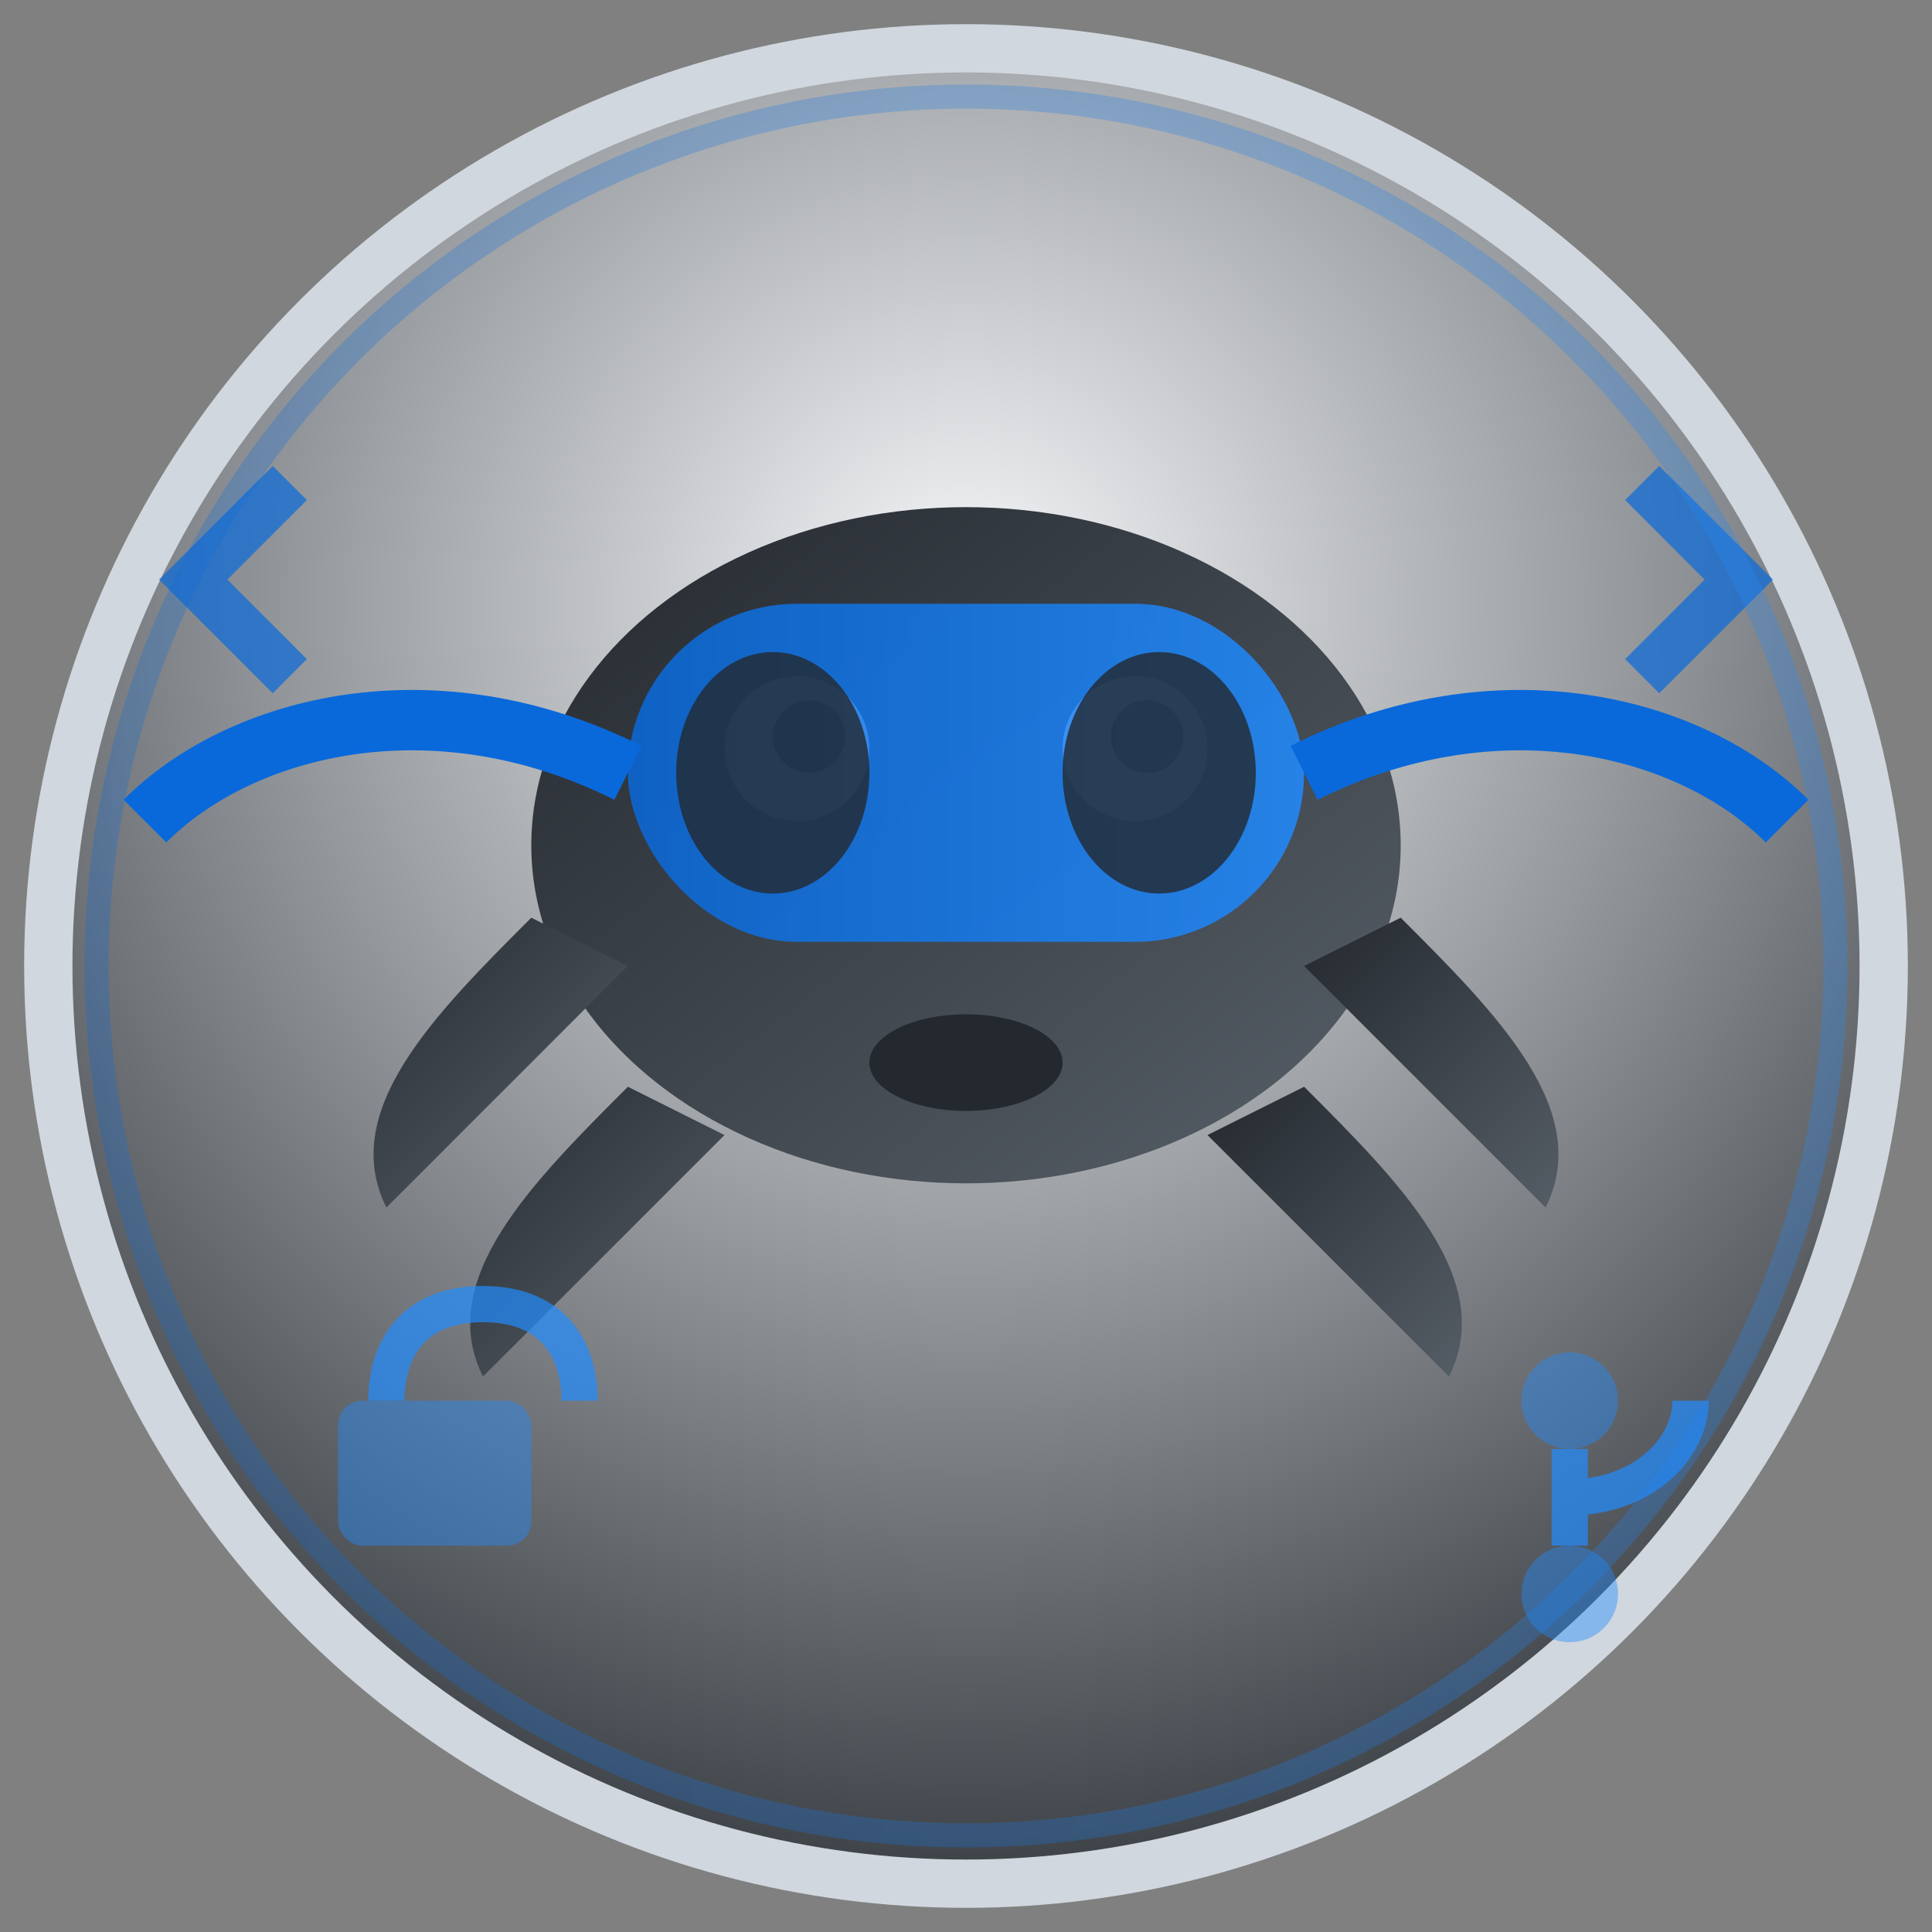 <svg width="80" height="80" viewBox="0 0 80 80" fill="none" xmlns="http://www.w3.org/2000/svg">
  <rect x="0" y="0" width="80" height="80" fill="#808080" stroke="none"/>
  <!-- Background circle with GitHub-style gradient -->
  <defs>
    <radialGradient id="bgGradient" cx="0.5" cy="0.3" r="0.8">
      <stop offset="0%" style="stop-color:#f6f8fa;stop-opacity:1" />
      <stop offset="100%" style="stop-color:#24292f;stop-opacity:1" />
    </radialGradient>
    <linearGradient id="octocatGradient" x1="0%" y1="0%" x2="100%" y2="100%">
      <stop offset="0%" style="stop-color:#24292f;stop-opacity:1" />
      <stop offset="100%" style="stop-color:#586069;stop-opacity:1" />
    </linearGradient>
    <linearGradient id="maskGradient" x1="0%" y1="0%" x2="100%" y2="0%">
      <stop offset="0%" style="stop-color:#0969da;stop-opacity:0.9" />
      <stop offset="100%" style="stop-color:#218bff;stop-opacity:0.9" />
    </linearGradient>
  </defs>
  
  <!-- Main background circle -->
  <circle cx="40" cy="40" r="38" fill="url(#bgGradient)" stroke="#d0d7de" stroke-width="2"/>
  
  <!-- GitHub Octocat-inspired body -->
  <ellipse cx="40" cy="35" rx="18" ry="14" fill="url(#octocatGradient)"/>
  
  <!-- Octocat tentacles/arms -->
  <path d="M22 38 C18 42, 14 46, 16 50 C18 48, 22 44, 26 40" fill="url(#octocatGradient)"/>
  <path d="M58 38 C62 42, 66 46, 64 50 C62 48, 58 44, 54 40" fill="url(#octocatGradient)"/>
  <path d="M26 45 C22 49, 18 53, 20 57 C22 55, 26 51, 30 47" fill="url(#octocatGradient)"/>
  <path d="M54 45 C58 49, 62 53, 60 57 C58 55, 54 51, 50 47" fill="url(#octocatGradient)"/>
  
  <!-- Eyes before mask -->
  <circle cx="33" cy="31" r="3" fill="#f6f8fa"/>
  <circle cx="47" cy="31" r="3" fill="#f6f8fa"/>
  <circle cx="33.5" cy="30.5" r="1.5" fill="#24292f"/>
  <circle cx="47.5" cy="30.5" r="1.5" fill="#24292f"/>
  
  <!-- GitHub-style privacy mask -->
  <rect x="26" y="25" width="28" height="14" rx="7" fill="url(#maskGradient)" opacity="0.95"/>
  
  <!-- Mask eye holes with GitHub styling -->
  <ellipse cx="32" cy="32" rx="4" ry="5" fill="#24292f" opacity="0.8"/>
  <ellipse cx="48" cy="32" rx="4" ry="5" fill="#24292f" opacity="0.8"/>
  
  <!-- Mask strap with GitHub colors -->
  <path d="M26 32 C18 28, 10 30, 6 34" stroke="#0969da" stroke-width="2.5" fill="none"/>
  <path d="M54 32 C62 28, 70 30, 74 34" stroke="#0969da" stroke-width="2.5" fill="none"/>
  
  <!-- GitHub-style mouth -->
  <ellipse cx="40" cy="44" rx="4" ry="2" fill="#24292f"/>
  
  <!-- Privacy/code symbols around the logo -->
  <g opacity="0.7">
    <!-- Code brackets -->
    <path d="M12 20 L8 24 L12 28" stroke="#0969da" stroke-width="2" fill="none"/>
    <path d="M68 20 L72 24 L68 28" stroke="#0969da" stroke-width="2" fill="none"/>
    
    <!-- Lock symbol -->
    <rect x="14" y="58" width="8" height="6" rx="1" fill="#218bff" opacity="0.6"/>
    <path d="M16 58 C16 56, 17 54, 20 54 C23 54, 24 56, 24 58" stroke="#218bff" stroke-width="1.5" fill="none"/>
    
    <!-- Git branch -->
    <circle cx="65" cy="58" r="2" fill="#218bff" opacity="0.6"/>
    <circle cx="65" cy="66" r="2" fill="#218bff" opacity="0.6"/>
    <path d="M65 60 L65 64" stroke="#218bff" stroke-width="1.5"/>
    <path d="M65 62 C68 62, 70 60, 70 58" stroke="#218bff" stroke-width="1.5" fill="none"/>
  </g>
  
  <!-- Subtle glow effect -->
  <circle cx="40" cy="40" r="36" fill="none" stroke="url(#maskGradient)" stroke-width="1" opacity="0.3"/>
</svg>
